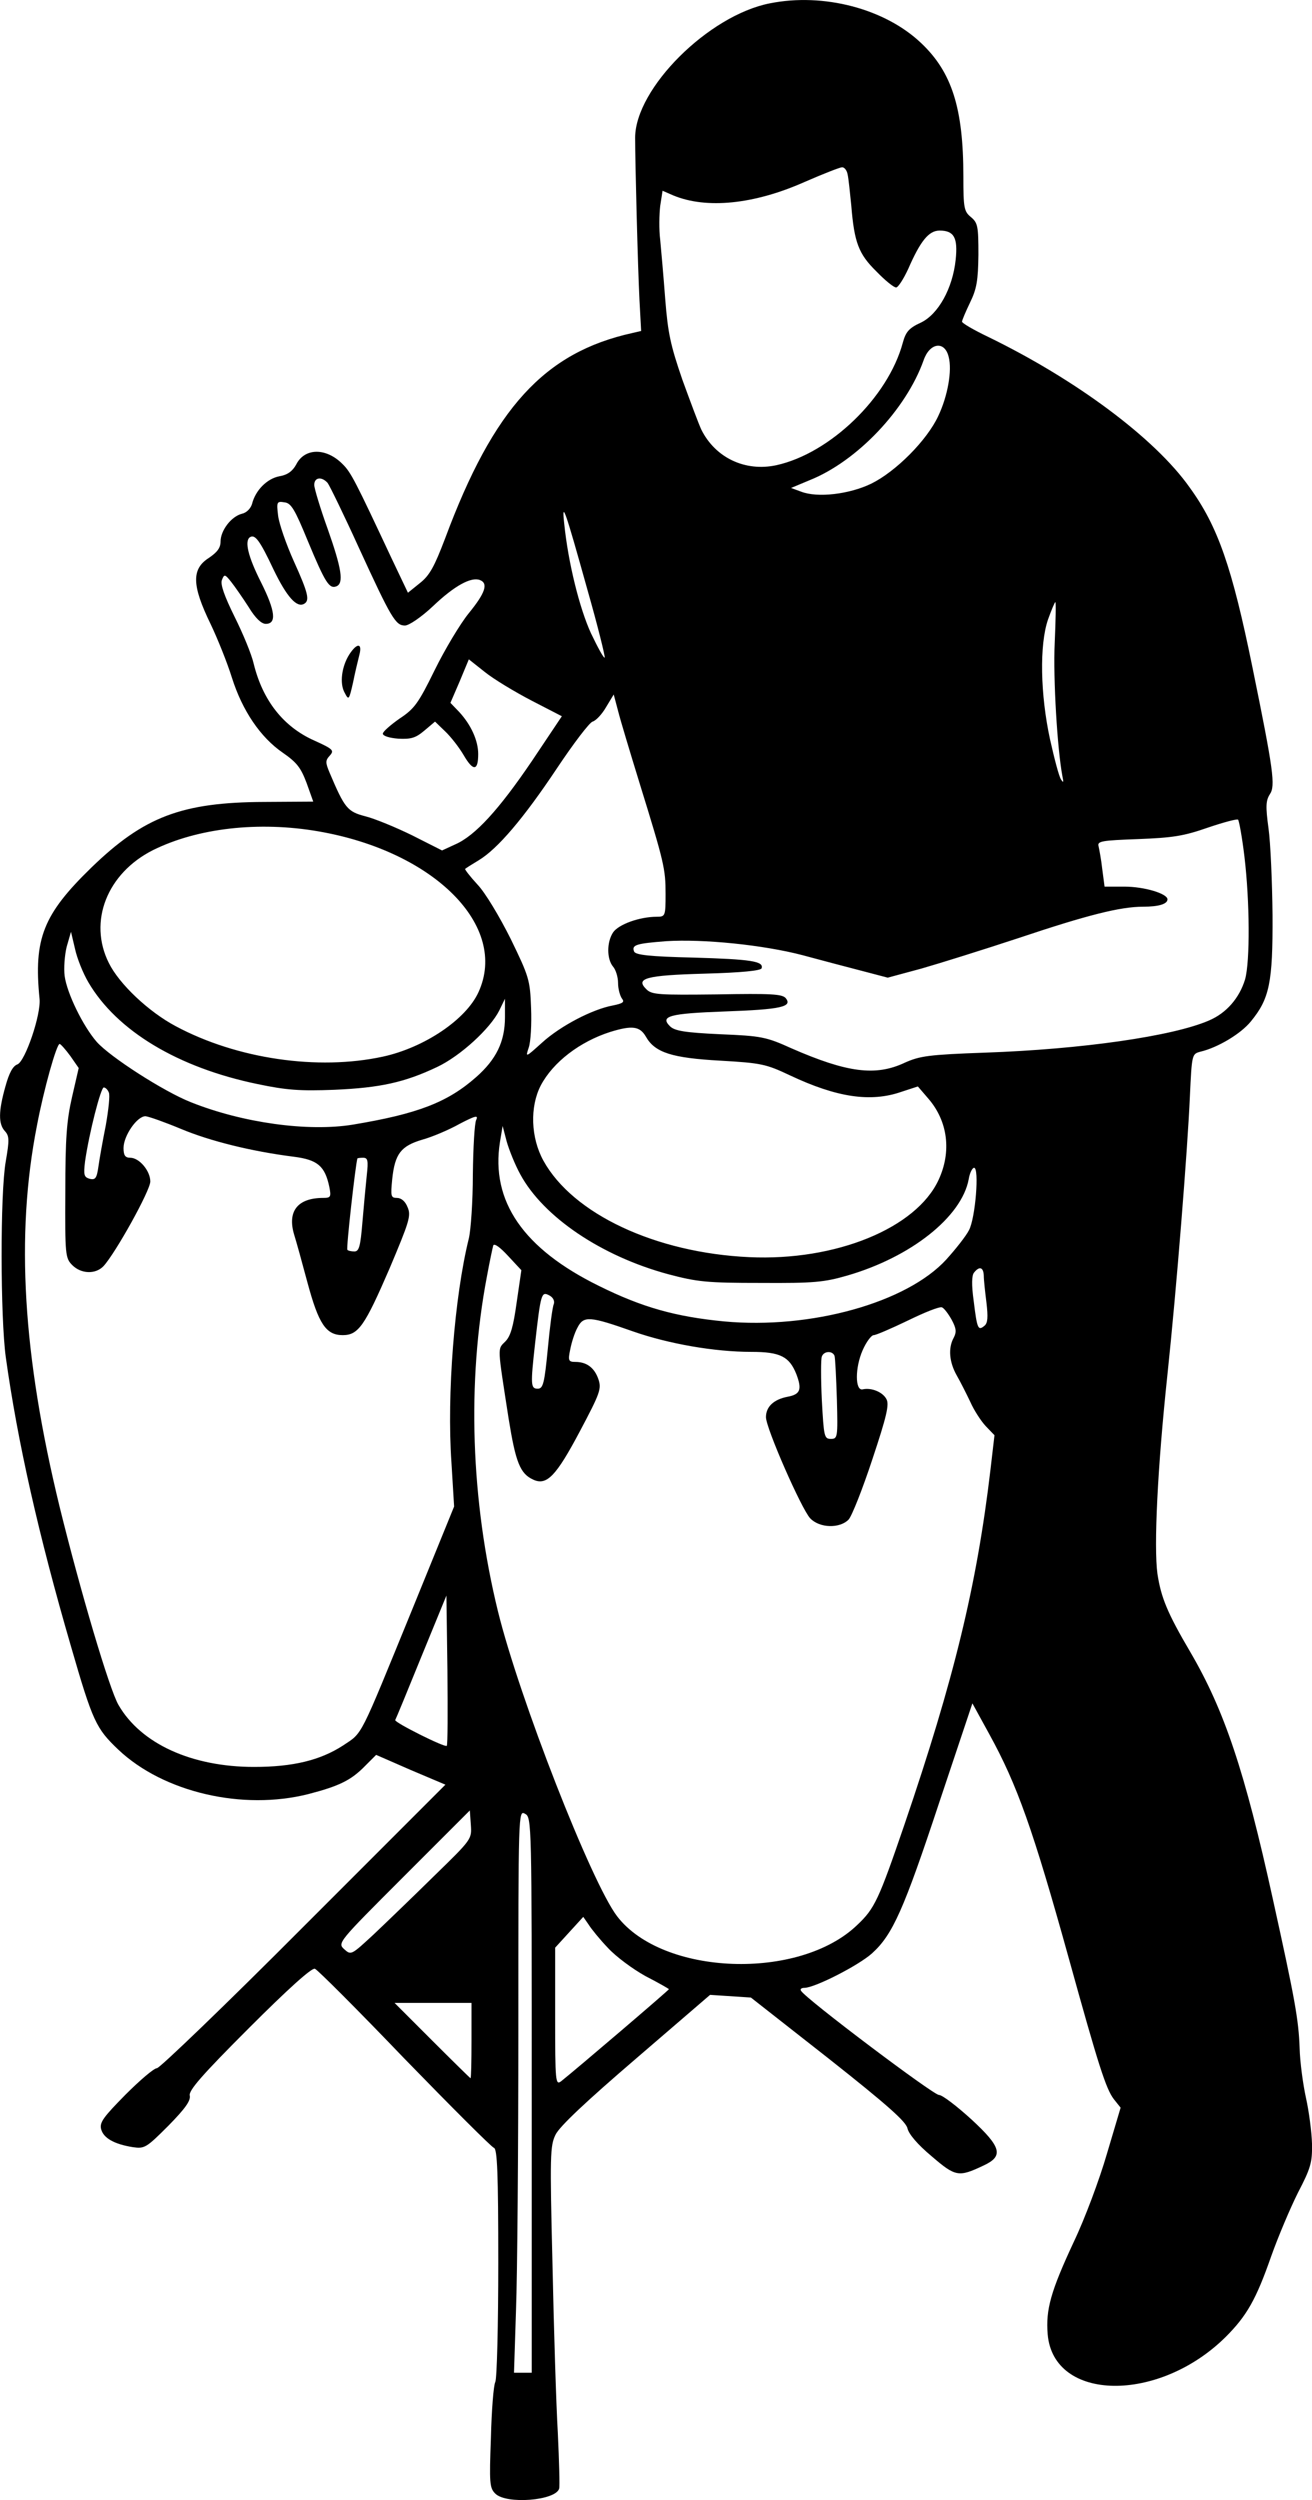 <?xml version="1.0" standalone="no"?>
<!DOCTYPE svg PUBLIC "-//W3C//DTD SVG 20010904//EN"
 "http://www.w3.org/TR/2001/REC-SVG-20010904/DTD/svg10.dtd">
<svg version="1.0" xmlns="http://www.w3.org/2000/svg"
 width="392.116pt" height="746.953pt" viewBox="0 0 392.116 746.953"
 preserveAspectRatio="xMidYMid meet">
<g transform="translate(-47.08,774.887) scale(0.1,-0.1)"
fill="#000000" stroke="none">
<path d="M2772 7739 c-184 -36 -402 -254 -403 -401 0 -72 8 -388 13 -486 l5
-92 -26 -6 c-263 -58 -415 -224 -560 -614 -32 -84 -46 -110 -75 -133 l-36 -29
-49 103 c-107 228 -121 257 -147 282 -49 49 -113 48 -138 -2 -11 -20 -26 -31
-50 -35 -37 -7 -72 -42 -82 -83 -4 -13 -16 -26 -30 -29 -32 -8 -64 -50 -64
-83 0 -19 -10 -32 -35 -49 -52 -33 -51 -82 5 -197 21 -44 50 -116 64 -161 31
-98 85 -178 152 -224 42 -29 54 -45 71 -90 l20 -56 -146 -1 c-247 -1 -360 -44
-517 -196 -144 -140 -173 -212 -155 -392 5 -47 -43 -187 -66 -196 -14 -5 -25
-26 -36 -66 -21 -74 -21 -112 -2 -133 14 -15 14 -27 3 -91 -17 -96 -16 -466 0
-584 35 -252 98 -532 195 -865 65 -225 75 -245 141 -308 135 -128 372 -183
569 -133 92 24 127 41 169 84 l33 33 103 -45 104 -44 -424 -424 c-232 -233
-430 -423 -438 -423 -9 0 -51 -36 -94 -79 -66 -67 -78 -83 -73 -103 7 -27 39
-45 95 -54 35 -5 40 -2 106 64 51 52 67 75 64 90 -4 15 36 61 177 202 117 117
188 181 197 177 8 -3 129 -124 268 -269 140 -144 260 -264 267 -266 10 -3 13
-75 13 -343 0 -187 -4 -348 -9 -357 -5 -9 -11 -84 -13 -166 -5 -136 -4 -150
13 -167 33 -33 181 -21 191 15 2 6 0 81 -4 166 -5 85 -12 313 -16 505 -8 326
-7 353 9 386 12 25 92 100 240 227 l222 191 61 -4 61 -4 232 -182 c176 -139
232 -189 236 -209 4 -17 30 -48 72 -83 72 -62 81 -63 155 -28 61 28 54 55 -36
138 -44 40 -87 73 -97 73 -17 0 -398 287 -412 311 -4 5 1 9 10 9 31 0 162 67
202 103 62 56 95 131 201 451 l99 296 51 -93 c83 -151 130 -283 238 -672 87
-314 110 -387 134 -418 l20 -25 -41 -138 c-22 -76 -66 -194 -99 -263 -69 -148
-84 -202 -78 -276 17 -202 332 -206 532 -8 63 63 91 112 136 241 21 59 57 144
80 190 38 73 43 90 42 146 -1 35 -9 97 -18 137 -9 41 -18 108 -19 149 -3 85
-14 146 -80 445 -84 383 -145 564 -246 737 -70 119 -88 164 -99 235 -11 82 0
314 30 596 27 254 60 670 67 830 6 127 6 127 32 134 51 12 120 53 150 90 56
68 66 116 65 318 -1 99 -6 216 -12 259 -9 66 -8 83 4 102 17 25 11 71 -52 379
-61 299 -103 421 -188 538 -104 147 -340 322 -601 449 -44 21 -80 42 -79 46 0
4 11 30 24 57 20 41 24 66 25 143 0 85 -2 95 -22 112 -21 17 -23 27 -23 122 0
203 -34 311 -126 398 -108 103 -292 151 -452 119z m232 -511 c3 -13 7 -54 11
-93 9 -111 22 -145 75 -197 26 -27 52 -48 59 -48 6 0 22 25 36 55 37 85 62
115 94 115 43 0 55 -21 48 -87 -9 -86 -52 -163 -104 -188 -35 -16 -45 -27 -54
-60 -44 -164 -218 -331 -378 -366 -93 -20 -182 22 -224 106 -8 17 -33 84 -57
150 -35 102 -43 138 -51 240 -5 66 -12 146 -15 177 -4 31 -3 77 0 102 l7 45
32 -14 c99 -41 241 -27 392 40 55 24 106 44 112 44 7 1 15 -9 17 -21z m302
-545 c11 -41 -3 -118 -31 -177 -34 -73 -127 -166 -200 -202 -66 -32 -161 -43
-210 -24 l-30 11 55 23 c143 57 289 212 341 358 18 53 63 60 75 11z m-1856
-377 c6 -8 49 -96 94 -195 96 -209 109 -231 137 -231 12 0 49 25 84 58 64 61
114 88 140 78 26 -10 16 -39 -33 -99 -26 -32 -72 -109 -102 -170 -49 -100 -61
-116 -105 -145 -27 -19 -50 -39 -50 -45 0 -7 20 -13 46 -15 38 -2 52 2 78 24
l32 27 30 -29 c17 -16 42 -48 56 -72 28 -48 43 -47 43 4 0 40 -21 87 -57 126
l-26 27 28 65 27 65 48 -38 c26 -21 89 -59 139 -85 l91 -47 -89 -133 c-99
-146 -170 -224 -230 -250 l-39 -18 -89 45 c-49 24 -112 50 -140 57 -54 14 -62
24 -107 130 -13 31 -13 37 1 52 13 15 9 19 -46 44 -93 41 -155 120 -182 230
-6 27 -32 90 -57 140 -31 63 -43 97 -38 110 7 18 9 18 28 -6 11 -14 34 -47 52
-75 20 -33 38 -50 51 -50 33 0 29 38 -14 124 -39 77 -50 124 -33 135 15 9 29
-9 70 -96 40 -83 70 -116 92 -103 17 10 12 32 -31 127 -23 51 -44 112 -47 136
-5 41 -4 44 19 40 20 -2 31 -21 70 -116 52 -125 64 -143 85 -135 23 9 16 53
-26 172 -22 61 -40 121 -40 131 0 23 22 26 40 6z m775 -314 c32 -112 55 -205
53 -208 -3 -2 -21 31 -41 73 -34 74 -68 210 -80 328 -8 72 3 40 68 -193z
m1398 -164 c-5 -107 8 -319 23 -398 4 -19 3 -21 -4 -10 -6 8 -20 62 -33 120
-29 134 -32 282 -6 358 10 28 20 52 22 52 2 0 1 -55 -2 -122z m-1241 -418 c74
-239 78 -257 78 -332 0 -66 -1 -68 -26 -68 -52 0 -115 -23 -131 -47 -19 -29
-19 -79 0 -102 8 -9 15 -31 15 -49 0 -18 6 -39 12 -47 8 -10 2 -14 -27 -20
-61 -11 -157 -61 -212 -111 -50 -45 -50 -45 -40 -15 6 17 9 70 7 119 -3 83 -6
93 -61 206 -33 66 -76 138 -99 162 -23 25 -39 46 -37 47 2 2 21 14 41 26 56
34 133 124 233 274 50 75 98 138 107 140 10 3 28 22 40 43 l23 38 13 -49 c7
-28 36 -124 64 -215z m1808 -220 c16 -134 17 -313 2 -367 -17 -56 -56 -101
-108 -123 -108 -47 -381 -86 -669 -96 -169 -6 -195 -10 -240 -30 -87 -41 -172
-30 -339 43 -75 34 -90 37 -213 42 -106 5 -136 10 -150 24 -30 30 -2 38 163
44 170 6 204 14 183 40 -11 12 -43 14 -206 11 -172 -2 -194 -1 -210 15 -34 33
-4 42 174 47 111 3 168 9 170 16 7 21 -31 27 -204 32 -131 3 -173 8 -177 18
-8 20 6 24 96 31 110 7 290 -11 408 -42 52 -14 131 -35 174 -46 l80 -21 100
27 c56 16 187 57 293 92 203 68 302 93 370 93 47 0 73 8 73 22 0 17 -69 38
-129 38 l-59 0 -7 53 c-3 28 -9 59 -11 68 -4 15 10 17 118 21 104 4 136 9 208
34 47 16 88 27 91 24 3 -3 12 -52 19 -110z m-2767 75 c346 -60 568 -283 478
-480 -37 -82 -162 -166 -286 -193 -194 -42 -436 -7 -619 91 -81 43 -169 126
-200 189 -62 124 -5 268 132 337 133 66 316 87 495 56z m-688 -451 c85 -145
268 -255 506 -304 86 -18 126 -21 229 -17 137 6 210 22 307 68 70 33 159 115
186 169 l17 35 0 -55 c0 -73 -26 -126 -86 -179 -86 -76 -176 -110 -368 -142
-134 -22 -330 5 -485 67 -81 32 -241 135 -281 180 -41 47 -89 145 -96 197 -3
23 0 62 6 87 l13 45 12 -51 c6 -28 24 -73 40 -100z m1666 -162 c27 -48 78 -64
223 -72 122 -7 136 -10 208 -44 140 -66 241 -81 333 -49 l49 16 31 -36 c59
-68 70 -159 31 -243 -67 -145 -308 -243 -566 -231 -280 13 -527 129 -615 288
-38 69 -41 161 -8 225 37 70 117 131 208 160 65 20 88 17 106 -14z m-1720 -58
l25 -36 -20 -87 c-16 -70 -20 -123 -20 -283 -1 -189 0 -198 21 -219 26 -26 69
-28 93 -3 36 39 140 226 140 253 0 32 -33 71 -60 71 -15 0 -20 7 -20 29 0 37
41 96 66 95 10 -1 58 -18 106 -38 86 -36 210 -67 337 -83 71 -9 93 -28 106
-90 6 -30 4 -33 -18 -33 -77 0 -108 -40 -87 -110 6 -19 24 -84 40 -144 33
-122 55 -156 105 -156 47 0 66 28 140 199 59 140 65 158 54 183 -7 18 -19 28
-32 28 -18 0 -19 5 -14 56 8 76 26 99 90 118 29 8 79 29 111 47 48 25 57 27
50 12 -5 -10 -9 -83 -10 -163 0 -80 -6 -166 -12 -191 -43 -174 -66 -467 -52
-669 l8 -132 -125 -307 c-160 -391 -147 -367 -207 -407 -68 -44 -149 -64 -266
-64 -186 0 -338 69 -405 185 -27 46 -114 340 -176 592 -110 452 -132 811 -68
1138 21 111 59 245 68 245 3 0 18 -17 32 -36z m115 -109 c4 -8 -1 -52 -9 -98
-9 -45 -19 -101 -22 -123 -5 -35 -9 -41 -26 -37 -17 5 -19 11 -14 52 12 84 47
221 56 221 5 0 12 -7 15 -15z m1230 -245 c69 -127 242 -244 442 -298 87 -23
115 -26 277 -26 158 -1 189 2 258 22 190 55 342 175 363 288 3 19 11 34 16 34
16 0 4 -150 -15 -186 -9 -18 -40 -57 -68 -88 -118 -129 -405 -209 -664 -185
-145 14 -245 42 -374 106 -226 111 -324 253 -296 430 l8 48 12 -46 c7 -25 25
-70 41 -99z m-459 -2 c-3 -29 -9 -92 -13 -140 -6 -73 -10 -88 -24 -88 -9 0
-19 2 -21 5 -4 3 24 253 30 273 1 1 8 2 17 2 14 0 16 -8 11 -52z m448 -380
c-10 -72 -18 -101 -34 -117 -24 -24 -24 -11 10 -231 21 -130 34 -164 74 -182
40 -18 68 11 139 145 61 115 65 127 55 156 -12 34 -35 51 -69 51 -20 0 -22 4
-15 37 4 21 13 50 22 66 18 35 36 34 166 -12 106 -37 243 -61 353 -61 87 0
114 -14 135 -67 17 -45 12 -60 -26 -67 -42 -8 -65 -30 -65 -61 0 -33 106 -274
132 -302 28 -30 89 -31 115 -4 10 11 42 92 71 180 43 129 51 164 42 180 -11
21 -45 35 -71 29 -23 -5 -23 65 0 117 11 25 26 45 33 45 7 0 53 20 103 44 49
24 94 42 101 39 6 -2 19 -19 29 -37 14 -26 15 -37 6 -54 -17 -31 -13 -73 9
-112 11 -19 29 -55 41 -80 11 -25 32 -57 46 -72 l26 -27 -12 -103 c-41 -347
-109 -626 -257 -1060 -77 -225 -89 -251 -141 -300 -173 -167 -582 -152 -718
26 -77 101 -292 651 -356 911 -81 331 -93 685 -33 1000 8 44 17 86 19 93 3 7
20 -5 44 -31 l40 -43 -14 -96z m1396 80 c0 -13 4 -49 8 -81 5 -43 4 -61 -6
-69 -19 -16 -22 -9 -32 73 -7 50 -6 78 1 86 16 20 28 16 29 -9z m-1285 -85
c-4 -8 -12 -69 -18 -134 -10 -103 -14 -119 -30 -119 -21 0 -22 10 -8 135 17
150 19 156 42 144 12 -6 17 -17 14 -26z m839 -155 c2 -7 5 -66 7 -131 3 -113
2 -117 -18 -117 -20 0 -21 7 -27 116 -3 64 -3 123 0 130 6 17 32 18 38 2z
m-1159 -1165 c-5 -6 -157 70 -154 77 2 3 37 88 78 189 l75 183 3 -223 c1 -122
1 -224 -2 -226z m-38 -389 c-62 -61 -143 -139 -180 -174 -67 -62 -68 -63 -88
-45 -21 19 -20 20 177 217 l198 198 3 -43 c3 -43 3 -43 -110 -153z m292 -654
l0 -830 -27 0 -26 0 6 187 c4 104 7 482 7 841 0 650 0 653 20 642 20 -11 20
-21 20 -840z m228 439 c24 -26 74 -63 112 -84 39 -20 70 -38 70 -39 0 -3 -279
-241 -322 -275 -17 -13 -18 -2 -18 193 l0 206 42 46 42 46 16 -23 c8 -13 34
-45 58 -70z m-408 -276 c0 -62 -1 -113 -3 -113 -1 0 -53 51 -115 113 l-112
112 115 0 115 0 0 -112z"/>
<path d="M1515 5794 c-23 -36 -30 -87 -14 -115 12 -23 13 -22 25 31 6 30 15
67 19 83 9 35 -7 36 -30 1z"/>
</g>
</svg>
